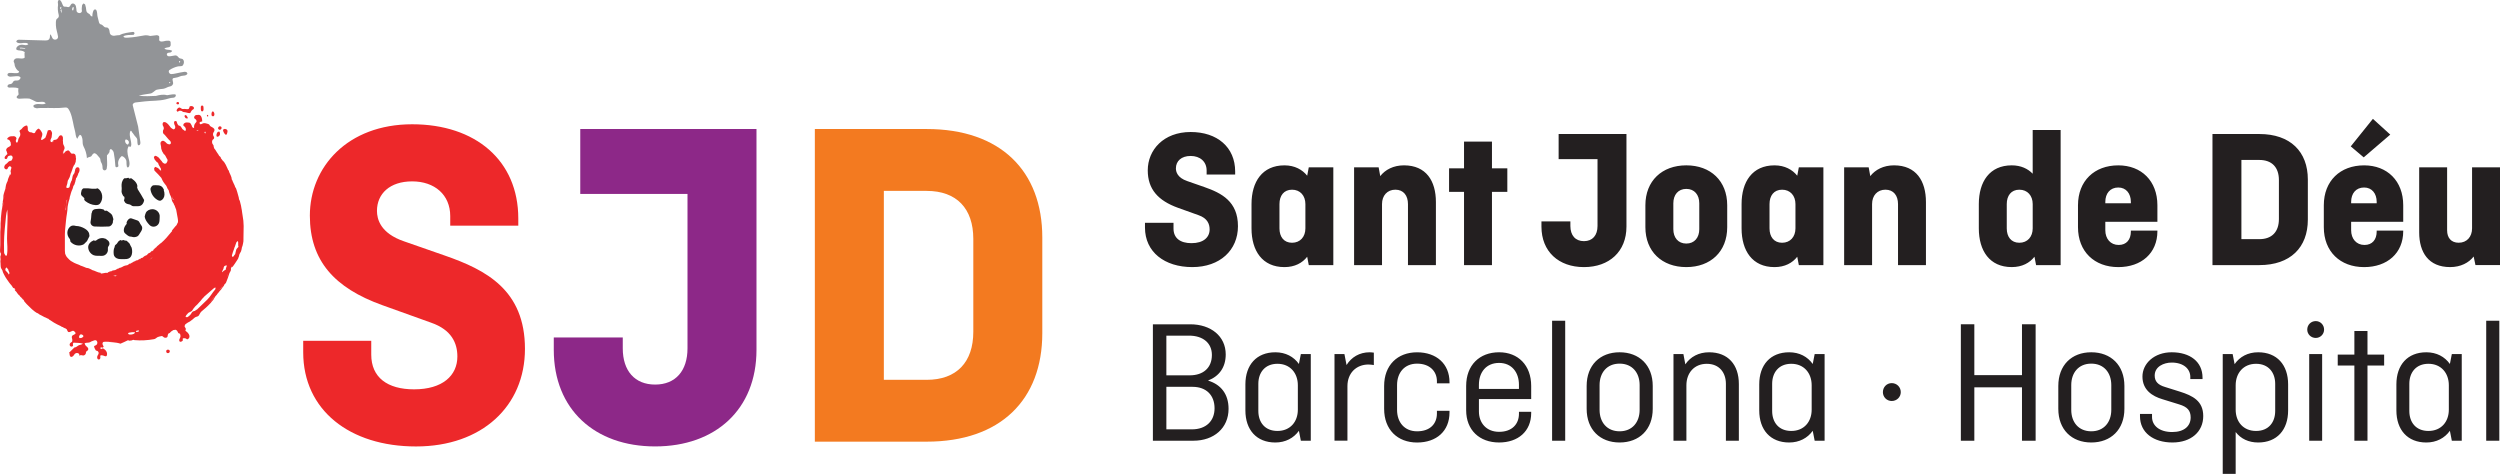 <?xml version="1.0" encoding="utf-8"?>
<!-- Generator: Adobe Illustrator 17.0.0, SVG Export Plug-In . SVG Version: 6.00 Build 0)  -->
<!DOCTYPE svg PUBLIC "-//W3C//DTD SVG 1.1//EN" "http://www.w3.org/Graphics/SVG/1.1/DTD/svg11.dtd">
<svg version="1.1" id="Layer_1" xmlns="http://www.w3.org/2000/svg" xmlns:xlink="http://www.w3.org/1999/xlink" x="0px" y="0px"
	 width="250.748px" height="47.526px" viewBox="-73.268 -128.936 250.748 47.526"
	 enable-background="new -73.268 -128.936 250.748 47.526" xml:space="preserve">
<g>
	<path fill="#231F20" d="M176.097-84.733h1.315v-12.032h-1.315V-84.733z M170.303-85.712c-1.262,0-1.918-0.87-1.918-2.008v-2.719
		c0-1.12,0.656-2.009,1.918-2.009c1.28,0,2.045,0.942,2.045,2.151v2.452C172.348-86.635,171.583-85.712,170.303-85.712
		 M167.088-87.772c0,1.954,1.119,3.218,3.002,3.218c1.013,0,1.848-0.445,2.364-1.175l0.194,0.996h0.995v-8.69h-0.995l-0.194,0.994
		c-0.517-0.729-1.333-1.173-2.364-1.173c-1.883,0-3.002,1.263-3.002,3.218V-87.772z M161.205-92.27h1.669v7.536h1.315v-7.536h1.671
		v-1.102h-1.671v-2.363h-1.315v2.363h-1.669V-92.27z M158.343-84.733h1.298v-8.69h-1.298V-84.733z M158.147-95.877
		c0,0.462,0.374,0.836,0.853,0.836c0.463,0,0.836-0.374,0.836-0.836c0-0.479-0.373-0.854-0.836-0.854
		C158.521-96.73,158.147-96.356,158.147-95.877 M153.012-92.447c1.262,0,1.92,0.889,1.92,2.009v2.719
		c0,1.138-0.658,2.008-1.92,2.008c-1.279,0-2.044-0.923-2.044-2.132v-2.452C150.968-91.505,151.732-92.447,153.012-92.447
		 M150.665-93.424h-0.995v12.014h1.298v-4.193c0.516,0.675,1.298,1.049,2.257,1.049c1.884,0,3.004-1.264,3.004-3.218v-2.612
		c0-1.955-1.12-3.218-3.004-3.218c-1.031,0-1.848,0.444-2.363,1.191L150.665-93.424z M141.371-87.417v0.231
		c0,1.635,1.35,2.631,3.252,2.631c1.885,0,3.092-1.086,3.092-2.648c0-1.513-1.047-2.045-2.345-2.453l-1.476-0.463
		c-0.729-0.213-1.048-0.568-1.048-1.154c0-0.89,0.906-1.298,1.706-1.298c1.191,0,1.866,0.64,1.866,1.44v0.213h1.226v-0.143
		c0-1.6-1.262-2.542-3.092-2.542c-1.742,0-2.934,1.12-2.934,2.435c0,1.352,0.996,1.975,2.01,2.275l1.67,0.516
		c0.816,0.248,1.155,0.604,1.155,1.314c0,0.853-0.64,1.459-1.849,1.459c-1.279,0-2.025-0.641-2.025-1.512v-0.302h-1.208V-87.417z
		 M139.808-90.225c0-2.081-1.351-3.378-3.323-3.378s-3.306,1.297-3.306,3.378v2.292c0,2.079,1.333,3.378,3.306,3.378
		s3.323-1.299,3.323-3.378V-90.225z M134.477-90.314c0-1.226,0.728-2.15,2.008-2.15c1.279,0,2.008,0.925,2.008,2.15v2.488
		c0,1.227-0.729,2.149-2.008,2.149c-1.28,0-2.008-0.923-2.008-2.149V-90.314z M130.904-96.41h-1.369v5.1h-4.779v-5.1h-1.352v11.677
		h1.352v-5.351h4.779v5.351h1.369V-96.41z M115.585-89.604c0,0.498,0.392,0.888,0.888,0.888c0.498,0,0.906-0.39,0.906-0.888
		c0-0.516-0.408-0.906-0.906-0.906C115.977-90.51,115.585-90.119,115.585-89.604 M106.397-85.712c-1.263,0-1.919-0.87-1.919-2.008
		v-2.719c0-1.12,0.656-2.009,1.919-2.009c1.28,0,2.044,0.942,2.044,2.151v2.452C108.441-86.635,107.678-85.712,106.397-85.712
		 M103.182-87.772c0,1.954,1.118,3.218,3.002,3.218c1.014,0,1.849-0.445,2.363-1.175l0.195,0.996h0.996v-8.69h-0.996l-0.195,0.994
		c-0.515-0.729-1.332-1.173-2.363-1.173c-1.884,0-3.002,1.263-3.002,3.218V-87.772z M95.877-84.733v-5.562
		c0-1.209,0.764-2.151,2.043-2.151c1.263,0,1.919,0.889,1.919,2.009v5.705h1.299v-5.688c0-1.937-1.085-3.182-2.986-3.182
		c-1.03,0-1.866,0.444-2.382,1.209l-0.194-1.03h-0.995v8.69H95.877z M92.5-90.225c0-2.081-1.351-3.378-3.322-3.378
		c-1.973,0-3.306,1.297-3.306,3.378v2.292c0,2.079,1.333,3.378,3.306,3.378c1.972,0,3.322-1.299,3.322-3.378V-90.225z
		 M87.168-90.314c0-1.226,0.729-2.15,2.01-2.15c1.278,0,2.008,0.925,2.008,2.15v2.488c0,1.227-0.729,2.149-2.008,2.149
		c-1.28,0-2.01-0.923-2.01-2.149V-90.314z M82.406-84.733h1.314v-12.032h-1.314V-84.733z M75.066-90.35
		c0-1.244,0.729-2.186,2.025-2.186c1.262,0,1.99,0.941,1.99,2.186v0.426h-4.016v-0.426H75.066z M79.082-87.631v0.195
		c0,1.014-0.674,1.812-1.99,1.812c-1.279,0-2.025-0.889-2.025-2.043v-1.244h5.242v-1.314c0-2.081-1.314-3.378-3.217-3.378
		c-1.973,0-3.305,1.297-3.305,3.378v2.434c0,1.991,1.332,3.236,3.305,3.236c1.902,0,3.217-1.122,3.217-2.951v-0.125L79.082-87.631
		L79.082-87.631z M70.854-87.737v0.267c0,1.031-0.674,1.794-1.989,1.794c-1.28,0-2.009-0.923-2.009-2.149v-2.488
		c0-1.226,0.729-2.15,2.009-2.15c1.261,0,1.989,0.764,1.989,1.76v0.213h1.263v-0.105c0-1.85-1.315-3.005-3.252-3.005
		c-1.973,0-3.306,1.297-3.306,3.378v2.292c0,2.079,1.333,3.378,3.306,3.378c1.937,0,3.252-1.139,3.252-3.023v-0.159h-1.263V-87.737z
		 M61.879-84.733v-5.475c0-1.297,0.872-2.168,2.115-2.168c0.195,0,0.392,0.036,0.533,0.054v-1.244
		c-0.142-0.018-0.285-0.036-0.426-0.036c-1.014,0-1.831,0.497-2.311,1.28l-0.213-1.102h-0.996v8.69h1.298V-84.733z M54.861-85.712
		c-1.262,0-1.919-0.87-1.919-2.008v-2.719c0-1.12,0.657-2.009,1.919-2.009c1.279,0,2.044,0.942,2.044,2.151v2.452
		C56.905-86.635,56.14-85.712,54.861-85.712 M51.644-87.772c0,1.954,1.12,3.218,3.003,3.218c1.014,0,1.848-0.445,2.364-1.175
		l0.195,0.996h0.996v-8.69h-0.996l-0.195,0.994c-0.516-0.729-1.333-1.173-2.364-1.173c-1.883,0-3.003,1.263-3.003,3.218V-87.772z
		 M45.992-95.272c1.403,0,2.292,0.746,2.292,1.938c0,1.279-0.853,2.044-2.222,2.044h-2.345v-3.981h2.275V-95.272z M46.348-90.137
		c1.369,0,2.203,0.836,2.203,2.15c0,1.279-0.852,2.115-2.275,2.115h-2.558v-4.266h2.63V-90.137z M42.366-84.733h4.07
		c2.043,0,3.52-1.263,3.52-3.199c0-1.476-0.765-2.435-2.044-2.826v-0.017c1.101-0.428,1.759-1.315,1.759-2.613
		c0-1.83-1.494-3.021-3.555-3.021h-3.75V-84.733z"/>
	<path fill="#231F20" d="M169.374-105.627c0,2,0.94,3.48,3.102,3.48c1.062,0,1.883-0.439,2.362-1.06l0.18,0.86h2.462v-9.807h-2.802
		v6.124c0,0.841-0.521,1.44-1.341,1.44c-0.761,0-1.161-0.499-1.161-1.24v-6.324h-2.802L169.374-105.627L169.374-105.627z
		 M162.55-108.689c0-0.842,0.48-1.441,1.3-1.441c0.781,0,1.262,0.6,1.262,1.441v0.141h-2.562V-108.689z M165.111-105.808v0.099
		c0,0.803-0.439,1.342-1.222,1.342c-0.819,0-1.34-0.62-1.34-1.48v-0.841h5.224v-1.661c0-2.441-1.602-4.002-3.924-4.002
		c-2.4,0-4.041,1.561-4.041,4.002v2.201c0,2.442,1.641,4.002,4.041,4.002c2.322,0,3.924-1.4,3.924-3.602v-0.06H165.111z
		 M166.473-115.435l-1.742-1.581l-2.221,2.763l1.301,1.1L166.473-115.435z M153.344-112.893c1.261,0,1.961,0.74,1.961,2.021v3.902
		c0,1.281-0.7,2.021-1.961,2.021h-1.801v-7.945h1.801V-112.893z M153.344-115.494h-4.703v13.148h4.703
		c3.103,0,4.863-1.762,4.863-4.562v-4.023C158.207-113.732,156.446-115.494,153.344-115.494 M137.894-108.689
		c0-0.842,0.481-1.441,1.302-1.441c0.779,0,1.26,0.6,1.26,1.441v0.141h-2.562V-108.689z M140.455-105.808v0.099
		c0,0.803-0.439,1.342-1.221,1.342c-0.82,0-1.341-0.62-1.341-1.48v-0.841h5.224v-1.661c0-2.441-1.602-4.002-3.922-4.002
		c-2.401,0-4.043,1.561-4.043,4.002v2.201c0,2.442,1.642,4.002,4.043,4.002c2.32,0,3.922-1.4,3.922-3.602v-0.06H140.455z
		 M129.27-104.588c-0.822,0-1.262-0.6-1.262-1.44v-2.441c0-0.841,0.439-1.441,1.262-1.441c0.82,0,1.34,0.601,1.34,1.441v2.441
		C130.609-105.188,130.09-104.588,129.27-104.588 M130.949-102.346h2.463v-13.549h-2.803v4.383c-0.479-0.5-1.181-0.84-2.102-0.84
		c-2.222,0-3.301,1.641-3.301,3.882v2.441c0,2.242,1.079,3.882,3.301,3.882c1.041,0,1.801-0.42,2.281-1.039L130.949-102.346z
		 M114.5-102.346v-6.124c0-0.841,0.52-1.441,1.34-1.441c0.821,0,1.262,0.601,1.262,1.441v6.124h2.801v-6.324
		c0-2.121-0.979-3.682-3.201-3.682c-1.062,0-1.882,0.439-2.382,1.08l-0.161-0.881h-2.461v9.807L114.5-102.346L114.5-102.346z
		 M105.473-104.588c-0.818,0-1.26-0.6-1.26-1.44v-2.441c0-0.841,0.441-1.441,1.26-1.441c0.821,0,1.342,0.601,1.342,1.441v2.441
		C106.814-105.188,106.294-104.588,105.473-104.588 M101.411-106.028c0,2.242,1.081,3.882,3.302,3.882
		c1.04,0,1.801-0.42,2.281-1.039l0.16,0.84h2.463v-9.807h-2.463l-0.16,0.84c-0.48-0.6-1.241-1.039-2.281-1.039
		c-2.221,0-3.302,1.641-3.302,3.882V-106.028z M99.97-108.35c0-2.441-1.661-4.002-4.103-4.002s-4.104,1.561-4.104,4.002v2.201
		c0,2.442,1.662,4.002,4.104,4.002s4.103-1.56,4.103-4.002V-108.35z M94.566-108.549c0-0.842,0.48-1.441,1.301-1.441
		s1.301,0.6,1.301,1.441v2.602c0,0.84-0.48,1.44-1.301,1.44s-1.301-0.601-1.301-1.44V-108.549z M83.06-112.973h3.902v6.704
		c0,0.94-0.501,1.521-1.362,1.521c-0.859,0-1.36-0.581-1.36-1.521v-0.46h-2.902v0.521c0,2.502,1.723,4.062,4.263,4.062
		c2.542,0,4.263-1.56,4.263-4.062v-9.286h-6.803v2.521H83.06z M72.072-109.69h1.501v7.345h2.802v-7.345h1.541v-2.361h-1.541v-2.683
		h-2.802v2.683h-1.501V-109.69z M65.347-102.346v-6.124c0-0.841,0.521-1.441,1.341-1.441s1.262,0.601,1.262,1.441v6.124h2.802
		v-6.324c0-2.121-0.979-3.682-3.202-3.682c-1.061,0-1.881,0.439-2.381,1.08l-0.161-0.881h-2.462v9.807L65.347-102.346
		L65.347-102.346z M56.322-104.588c-0.821,0-1.261-0.6-1.261-1.44v-2.441c0-0.841,0.44-1.441,1.261-1.441
		c0.82,0,1.34,0.601,1.34,1.441v2.441C57.663-105.188,57.143-104.588,56.322-104.588 M52.258-106.028
		c0,2.242,1.081,3.882,3.303,3.882c1.04,0,1.802-0.42,2.281-1.039l0.159,0.84h2.462v-9.807h-2.462l-0.159,0.84
		c-0.479-0.6-1.241-1.039-2.281-1.039c-2.222,0-3.303,1.641-3.303,3.882V-106.028z M50.618-111.432v-0.301
		c0-2.441-1.801-3.963-4.463-3.963c-2.723,0-4.304,1.803-4.304,3.844c0,1.9,1.042,3.041,3.043,3.763l2.062,0.739
		c0.86,0.301,1.1,0.861,1.1,1.422c0,0.801-0.62,1.381-1.821,1.381c-1.12,0-1.801-0.5-1.801-1.461v-0.58h-2.862v0.48
		c0,2.441,1.96,3.961,4.743,3.961c2.782,0,4.583-1.7,4.583-4.102c0-2.481-1.642-3.322-3.362-3.923l-1.722-0.601
		c-1-0.34-1.14-0.94-1.14-1.28c0-0.721,0.54-1.241,1.481-1.241c0.94,0,1.601,0.561,1.601,1.461v0.4L50.618-111.432L50.618-111.432z"
		/>
	<path fill="#929497" d="M-67.439-128.858c0.021-0.083,0.153-0.103,0.217-0.043c0.08,0.074,0.124,0.176,0.168,0.276
		c0.044,0.096,0.073,0.199,0.129,0.287c0.021,0.034,0.067,0.062,0.105,0.067c0.105,0.019,0.218-0.006,0.322,0.04
		c0.128,0.056,0.25-0.061,0.296-0.171c0.043-0.105,0.152-0.212,0.279-0.183c0.141,0.033,0.247,0.153,0.271,0.292
		c0.013,0.075,0.029,0.151,0.04,0.227c0.01,0.075,0.014,0.151,0.021,0.227c0.013,0.137,0.177,0.225,0.317,0.215
		c0.112-0.007,0.242-0.106,0.22-0.233c-0.031-0.177-0.004-0.355,0.015-0.53c0.008-0.072,0.094-0.135,0.141-0.204
		c0.056,0.04,0.152,0.066,0.17,0.118c0.059,0.188,0.103,0.377,0.113,0.569c0.008,0.144,0.107,0.268,0.234,0.327
		c0.102,0.048,0.17,0.139,0.222,0.24c0.102,0.061,0.129,0.053,0.153,0.053c-0.002-0.209,0.032-0.427,0.127-0.617
		c0.02-0.037,0.063-0.068,0.103-0.082c0.061-0.023,0.143,0.011,0.175,0.074c0.101,0.2,0.067,0.429,0.117,0.638l0.146,0.583
		c0.028,0.118,0.143,0.216,0.262,0.22c0.186,0.104,0.242,0.267,0.393,0.283c0.072,0.007,0.159-0.004,0.214,0.031
		c0.116,0.074,0.166,0.202,0.181,0.335s0.029,0.287,0.146,0.377c0.121,0.095,0.3,0.114,0.449,0.073
		c0.131-0.038,0.27-0.022,0.405-0.039c0.421-0.225,0.897-0.261,1.361-0.327c0.073-0.009,0.176,0.083,0.146,0.169
		c-0.019,0.053-0.078,0.127-0.117,0.127c-0.333,0.005-0.668-0.001-0.983,0.122c0.013,0.037,0.013,0.097,0.039,0.112
		c0.128,0.075,0.279,0.053,0.42,0.046c0.544-0.027,1.082-0.127,1.617-0.222c0.203-0.036,0.399-0.004,0.595,0.056l0.657-0.079
		c0.075-0.01,0.159,0.054,0.239,0.083c0.006,0.066,0.018,0.132,0.02,0.198c0.001,0.06-0.008,0.12-0.011,0.179
		c-0.008,0.116,0.117,0.169,0.216,0.176c0.19,0.014,0.367-0.077,0.552-0.081l0.193-0.003c0.102-0.001,0.206,0.088,0.188,0.2
		c-0.015,0.091,0.026,0.195,0,0.28c-0.021,0.066-0.086,0.149-0.145,0.166c-0.165,0.043-0.347,0.035-0.485,0.148
		c0.165,0.121,0.346,0.119,0.52,0.131c0.089,0.006,0.175,0.054,0.263,0.082c-0.054,0.17-0.195,0.186-0.313,0.193
		c-0.054,0.004-0.111,0.023-0.157,0.051c-0.086,0.049-0.077,0.188-0.012,0.249c0.089,0.083,0.218,0.073,0.321,0.056l0.461-0.079
		c0.132-0.022,0.256,0.083,0.337,0.194c0.075,0.104,0.203,0.124,0.326,0.143c0.093,0.013,0.157,0.086,0.192,0.17
		c0.072,0.182,0.003,0.389-0.115,0.529c-0.153,0.075-0.331,0.031-0.492,0.072c-0.289,0.072-0.575,0.195-0.823,0.361
		c-0.035,0.023-0.062,0.082-0.065,0.125c-0.004,0.145,0.105,0.28,0.252,0.278c0.308-0.005,0.597-0.109,0.902-0.158l0.428-0.073
		c0.074-0.012,0.165,0.029,0.238,0.062c0.057,0.098,0.058,0.133,0.045,0.152c-0.081,0.129-0.237,0.164-0.379,0.172
		c-0.155,0.008-0.307,0.041-0.446,0.109c-0.183,0.091-0.391,0.093-0.585,0.143c-0.035,0.01-0.087,0.09-0.08,0.126l0.068,0.378
		c-0.015,0.166-0.149,0.301-0.315,0.328c-0.161,0.026-0.307,0.101-0.455,0.17c-0.217,0.103-0.468,0.07-0.697,0.125
		c-0.09,0.022-0.194,0.024-0.269,0.072c-0.189,0.121-0.337,0.319-0.57,0.348c-0.385,0.045-0.765,0.131-1.147,0.191
		c0.579,0.131,1.155,0.045,1.731,0.043c0.363-0.101,0.739-0.173,1.112-0.07c0.26-0.031,0.515-0.109,0.78-0.086
		c0.035,0.004,0.076,0.031,0.102,0.058c-0.013,0.245-0.182,0.28-0.317,0.286c-0.245,0.01-0.473,0.1-0.706,0.158
		c-0.678,0.17-1.383,0.125-2.073,0.203l-0.938,0.107c-0.152,0.017-0.332,0.128-0.289,0.299l0.537,2.123l0.221,1.541
		c0.016,0.104,0.008,0.248-0.089,0.311c-0.037,0.022-0.098,0.021-0.144,0.012c-0.087-0.215-0.05-0.389-0.075-0.555
		c-0.02-0.123-0.089-0.209-0.172-0.293c-0.141-0.139-0.223-0.323-0.362-0.465c-0.027-0.028-0.031-0.078-0.047-0.118l-0.102-0.001
		c-0.091,0.18-0.083,0.407-0.024,0.701c0.044,0.224,0.109,0.441,0.108,0.672c0,0.075-0.026,0.157-0.073,0.23
		c-0.064-0.018-0.128-0.043-0.194-0.056c-0.186,0.319-0.138,0.692-0.013,1.167c0.069,0.264,0.153,0.556,0.067,0.816
		c-0.059,0.123-0.107,0.132-0.144,0.15c-0.032-0.042-0.086-0.078-0.095-0.123c-0.031-0.153-0.027-0.309-0.032-0.461
		c-0.006-0.259-0.224-0.503-0.462-0.578c-0.317,0.249-0.433,0.588-0.354,0.919c0.01,0.044,0.002,0.099-0.013,0.142
		c-0.166,0.135-0.278,0.058-0.283-0.047c-0.02-0.447-0.081-0.896-0.161-1.336c-0.025-0.141-0.119-0.256-0.229-0.346
		c-0.025-0.021-0.078-0.011-0.116-0.017c-0.026,0.052-0.083,0.108-0.076,0.155c0.019,0.134-0.067,0.242-0.145,0.336
		c-0.043,0.053-0.117,0.103-0.118,0.155c-0.017,0.432,0.067,0.868-0.024,1.299c-0.022,0.106-0.131,0.198-0.238,0.178
		c-0.124-0.022-0.179-0.129-0.181-0.249c-0.003-0.184-0.03-0.373-0.132-0.533c-0.07-0.113-0.075-0.254-0.101-0.383
		c-0.084-0.154-0.233-0.266-0.331-0.41c-0.035-0.053-0.109-0.078-0.163-0.116c-0.112-0.079-0.249,0.04-0.306,0.136
		c-0.042,0.067-0.084,0.148-0.153,0.177c-0.126,0.05-0.274,0.059-0.38,0.159c-0.031-0.447-0.153-0.828-0.339-1.18
		c-0.104-0.197-0.092-0.428-0.101-0.644c-0.005-0.126-0.047-0.245-0.09-0.361c-0.013-0.036-0.035-0.075-0.063-0.101
		c-0.033-0.028-0.077-0.057-0.116-0.06c-0.164,0.157-0.19,0.29-0.262,0.401c-0.186-0.246-0.151-0.522-0.224-0.773
		c-0.186-0.635-0.231-1.312-0.494-1.921c-0.077-0.185-0.144-0.254-0.192-0.332c-0.078-0.122-0.239-0.125-0.373-0.106
		c-0.722,0.098-1.457,0.014-2.181,0.045c-0.176,0.008-0.354-0.014-0.527,0.025c-0.056,0.013-0.125-0.01-0.182-0.028
		c-0.068-0.022-0.156-0.044-0.192-0.094c-0.034-0.044-0.036-0.161-0.009-0.181c0.155-0.111,0.367-0.143,0.633-0.115
		c0.241,0.023,0.437,0.023,0.583-0.075c-0.133-0.165-0.299-0.167-0.494-0.151c-0.219,0.02-0.389,0.039-0.525-0.031
		c-0.201-0.104-0.402-0.211-0.615-0.293c-0.331-0.031-0.666-0.015-0.998,0.01c-0.081,0.008-0.173-0.021-0.24-0.062
		c-0.056-0.035-0.059-0.143-0.01-0.196c0.058-0.065,0.163-0.134,0.159-0.194c-0.013-0.189-0.074-0.374-0.008-0.572
		c-0.041-0.02-0.08-0.049-0.123-0.059c-0.273-0.067-0.554-0.021-0.829-0.035c-0.051-0.002-0.101-0.045-0.147-0.074
		c-0.032-0.213,0.131-0.27,0.272-0.274c0.057-0.002,0.116-0.036,0.163-0.067c0.063-0.041,0.087-0.121,0.132-0.181
		c0.064-0.087,0.181-0.121,0.287-0.11c0.106,0.012,0.229-0.008,0.313-0.067c0.063-0.047,0.097-0.133,0.145-0.198
		c-0.025-0.037-0.04-0.091-0.075-0.111c-0.119-0.076-0.262-0.068-0.395-0.058l-0.56,0.048c-0.076,0.006-0.161-0.032-0.228-0.072
		c-0.08-0.048-0.088-0.184-0.017-0.244c0.089-0.078,0.212-0.068,0.319-0.064c0.203,0.008,0.405,0.039,0.608,0.02
		c0.049-0.004,0.109-0.021,0.145-0.053c0.028-0.025,0.031-0.08,0.045-0.12c-0.228-0.118-0.342-0.327-0.429-0.556
		c-0.013-0.144-0.035-0.281-0.111-0.407c-0.023-0.143,0.086-0.318,0.282-0.345c0.217-0.027,0.442,0.045,0.66,0.009
		c0.117-0.03,0.157-0.065,0.159-0.093c0.007-0.182-0.048-0.363,0.007-0.543c-0.239-0.178-0.456-0.141-0.659-0.18
		c-0.06-0.01-0.116-0.039-0.174-0.061c-0.002-0.059-0.031-0.13-0.008-0.177c0.119-0.239,0.388-0.367,0.735-0.303
		c0.107,0.021,0.228,0.046,0.333,0.001c0.042-0.019,0.095-0.025,0.127-0.054c-0.083-0.17-0.24-0.14-0.381-0.147
		c-0.165-0.008-0.331,0.053-0.494,0.024c-0.059-0.011-0.125-0.007-0.177-0.031c-0.059-0.026-0.114-0.069-0.156-0.116
		c0.048-0.174,0.173-0.198,0.29-0.195l2.614,0.072c0.066,0.002,0.133-0.011,0.199-0.015c0.158-0.011,0.27-0.178,0.275-0.329
		c0.003-0.089-0.004-0.19,0.049-0.279c0.145,0.201,0.158,0.355,0.25,0.455c0.099,0.106,0.275,0.111,0.391,0.039
		c0.085-0.053,0.138-0.165,0.123-0.266c-0.053-0.379-0.207-0.743-0.214-1.131c-0.004-0.228-0.017-0.426,0.056-0.592
		c0.024-0.055,0.099-0.087,0.148-0.13c0.092-0.082,0.107-0.214,0.076-0.334c-0.082-0.319-0.114-0.642-0.064-0.968
		c0.013-0.087-0.024-0.183-0.023-0.273C-67.471-128.752-67.452-128.805-67.439-128.858 M-60.704-114.89
		c-0.057,0.137,0.012,0.331,0.187,0.443c0.079,0.052,0.139-0.06,0.163-0.118c0.055-0.137-0.011-0.305-0.225-0.378
		C-60.625-114.959-60.684-114.938-60.704-114.89 M-55.312-122.773c0,0.061-0.022,0.117,0.048,0.113
		c0.098-0.086,0.074-0.128,0.039-0.138C-55.229-122.779-55.329-122.84-55.312-122.773 M-67.233-128.174
		c0.013,0.062-0.039,0.146,0.043,0.129c0.052-0.011,0.08-0.069,0.063-0.112c-0.01-0.022,0.041-0.109-0.041-0.088L-67.233-128.174z
		 M-56.323-120.682c0.045,0.127,0.099,0.105,0.122,0.072C-56.171-120.653-56.201-120.738-56.323-120.682 M-67.193-127.897
		c0.034,0.096,0.076,0.197,0.056,0.297c0.064-0.104,0.061-0.249,0.04-0.396C-67.143-128-67.211-127.948-67.193-127.897
		 M-71.215-124.058c0.039-0.007,0.078-0.027,0.111-0.019c0.1,0.026,0.206,0.01,0.304,0.022c0.014,0.001,0.125-0.063,0.068-0.061
		c-0.189,0.008-0.386-0.067-0.575-0.027L-71.215-124.058z M-66.014-128.159c-0.011,0.032,0.004,0.075-0.007,0.107
		c-0.017,0.048-0.039,0.103,0.071,0.182c0.072-0.091,0.046-0.205,0.08-0.298C-65.854-128.214-65.919-128.253-66.014-128.159"/>
	<path fill="#ED282A" d="M-56.564-93.807c-0.047,0.057-0.043,0.146-0.013,0.207c0.054,0.109,0.218,0.111,0.293,0.022
		c0.047-0.057,0.066-0.148,0.022-0.212C-56.325-93.879-56.481-93.901-56.564-93.807 M-66.959-114.87
		c0.009-0.032,0.027-0.063,0-0.192C-66.968-115.031-66.986-114.998-66.959-114.87 M-55.328-118.511
		c0.03-0.036,0.017-0.091,0.003-0.132c-0.025-0.08-0.179-0.078-0.222-0.017l-0.019,0.034c-0.035,0.066,0.01,0.123,0.063,0.145
		C-55.446-118.457-55.367-118.461-55.328-118.511 M-53.871-117.979c0.034-0.016,0.073-0.108,0.058-0.149
		c-0.049-0.134-0.191-0.212-0.421-0.148l-0.027,0.089c-0.024,0.057-0.037,0.133-0.08,0.17c-0.036,0.029-0.108,0.039-0.157,0.03
		c-0.155-0.03-0.308-0.021-0.463-0.017c-0.1,0.002-0.15-0.125-0.337-0.152c-0.126,0.051-0.25,0.17-0.257,0.315
		c-0.002,0.038,0.069,0.078,0.103,0.117c0.058-0.032,0.113-0.084,0.176-0.101c0.062-0.014,0.137-0.008,0.198,0.012
		c0.081,0.023,0.151,0.114,0.229,0.115c0.199,0.004,0.385,0.099,0.583,0.109c0.035,0.003,0.096-0.024,0.108-0.055
		C-54.101-117.781-54.013-117.914-53.871-117.979 M-54.686-117.389c-0.05,0.005-0.071,0.061-0.071,0.098l0.004,0.04
		c0.113,0.276,0.244,0.169,0.317,0.192c0.018-0.098-0.055-0.171-0.098-0.246C-54.568-117.366-54.613-117.399-54.686-117.389
		 M-52.904-117.806c0.027-0.044,0.058-0.101,0.054-0.149c-0.011-0.113,0.007-0.236-0.033-0.334
		c-0.016-0.039-0.092-0.052-0.138-0.078c-0.034,0.049-0.11,0.102-0.105,0.143c0.019,0.139-0.031,0.289,0.046,0.42
		C-53.05-117.754-52.94-117.747-52.904-117.806 M-52.448-117.234c0.074-0.01,0.076-0.104,0.047-0.15
		c-0.021-0.035-0.08-0.04-0.104-0.004C-52.522-117.363-52.536-117.336-52.448-117.234 M-51.831-117.297
		c0.129-0.121,0.063-0.359-0.051-0.458c-0.016-0.015-0.089-0.003-0.106,0.021c-0.07,0.106-0.079,0.238-0.065,0.362l0.082,0.085
		C-51.933-117.271-51.873-117.26-51.831-117.297 M-51.27-115.742c-0.068-0.004-0.159,0.025-0.2,0.092
		c-0.101,0.163-0.106,0.289-0.068,0.396c0.021,0.059,0.147,0.031,0.208-0.012C-51.208-115.351-51.132-115.516-51.27-115.742
		 M-51.045-116.146c-0.019-0.093-0.117-0.131-0.197-0.12c-0.073,0.01-0.119,0.081-0.146,0.139l-0.009,0.04
		c-0.006,0.087,0.112,0.204,0.213,0.165C-51.097-115.957-51.024-116.043-51.045-116.146 M-50.522-115.454
		c0.05-0.175,0.099-0.297,0.061-0.405c-0.032-0.09-0.128-0.123-0.212-0.143c-0.097-0.021-0.248,0.048-0.225,0.15
		c0.036,0.158,0.125,0.314,0.248,0.423C-50.63-115.412-50.565-115.446-50.522-115.454 M-57.908-103.822
		c0.048-0.021,0.079-0.068,0.105-0.114c0.019-0.03,0.037-0.059,0.058-0.106C-57.796-104.011-57.837-103.963-57.908-103.822
		 M-70.905-98.85c-0.023-0.039-0.057-0.068-0.088-0.102c-0.031-0.027-0.067-0.055-0.122-0.089
		C-71.09-98.982-71.029-98.953-70.905-98.85 M-66.57-108.602c0.01-0.09,0.02-0.176,0.032-0.274c0.002-0.015,0.003-0.027,0.004-0.043
		C-66.547-108.805-66.558-108.707-66.57-108.602 M-66.595-108.382c0,0.004,0,0.009,0,0.013c0.009-0.072,0.018-0.156,0.026-0.232
		C-66.578-108.531-66.586-108.449-66.595-108.382 M-49.378-104.453v0.137l0.027,0.137c-0.128,0.143-0.183,0.198-0.218,0.264
		c-0.019,0.035-0.019,0.08-0.029,0.119l-0.043,0.173l-0.038,0.183c-0.096,0.08-0.138,0.216-0.246,0.286
		c-0.082-0.08-0.094-0.133-0.08-0.178l0.107-0.354c0.03-0.041,0.036-0.091,0.051-0.137c0.052-0.084,0.057-0.184,0.086-0.26
		c0.036-0.096,0.09-0.186,0.109-0.288l0.097-0.266c0.062-0.087,0.099-0.099,0.131-0.117
		C-49.358-104.666-49.383-104.561-49.378-104.453 M-50.353-101.557c-0.018,0.057-0.055,0.105-0.065,0.192l-0.119,0.271l0.119-0.297
		C-50.408-101.451-50.37-101.5-50.353-101.557 M-50.51-102.294c-0.016,0.065-0.047,0.128-0.071,0.192
		c-0.027,0.03-0.034,0.078-0.027,0.191c-0.152,0.09-0.279,0.162-0.371,0.29c-0.001-0.036-0.018-0.077-0.005-0.108
		c0.028-0.072,0.087-0.133,0.103-0.209c0.048-0.058,0.028-0.138,0.057-0.199c0.017-0.035,0.038-0.066,0.052-0.102
		C-50.68-102.267-50.622-102.352-50.51-102.294 M-50.874-100.364l-0.227,0.34c-0.045,0.032-0.084,0.071-0.121,0.112l-0.273-0.002
		l0.273-0.003c0.037-0.046,0.076-0.091,0.121-0.134L-50.874-100.364z M-51.662-100.105c0.018,0.08,0.013,0.143-0.013,0.19
		c-0.005,0.006-0.01,0.013-0.015,0.02c-0.289,0.319-0.482,0.722-0.794,1.017l-1.022,0.986c-0.043,0.009-0.065,0.027-0.111,0.068
		c-0.03,0.018-0.069,0.031-0.108,0.069c-0.108,0.035-0.224,0.037-0.297,0.159c-0.06,0.104-0.118,0.214-0.276,0.348
		c-0.03,0.03-0.068,0.053-0.163,0.121h-0.159c-0.051-0.029-0.035-0.098,0.047-0.217c0.097-0.076,0.14-0.188,0.239-0.239
		c0.1-0.054,0.216-0.088,0.302-0.158c0.059-0.048,0.083-0.133,0.156-0.231c0.049-0.068,0.106-0.135,0.205-0.247
		c0.126-0.108,0.247-0.224,0.392-0.402c0.082-0.091,0.177-0.172,0.238-0.28l0.122-0.139c0.049-0.053,0.114-0.096,0.151-0.162
		l0.816-0.709l0.143-0.123C-51.77-100.069-51.711-100.082-51.662-100.105 M-52.674-115.55c-0.055-0.012-0.069-0.067-0.088-0.106
		l0.049-0.077C-52.66-115.727-52.619-115.668-52.674-115.55 M-53.37-115.91c0.003,0.074-0.089,0.111-0.206,0.076L-53.37-115.91z
		 M-57.922-103.139c-0.044,0.037-0.104,0.065-0.214,0.152c-0.091,0.068-0.166,0.16-0.275,0.203c0.108-0.043,0.186-0.137,0.337-0.276
		C-58.02-103.08-57.965-103.104-57.922-103.139 M-58.127-103.333c-0.015,0.011-0.019,0.038-0.11,0.083L-58.127-103.333z
		 M-61.482-101.328c-0.057,0.011-0.115,0.013-0.2,0.102l-0.226-0.043l0.253-0.039C-61.597-101.315-61.539-101.317-61.482-101.328
		 M-66.772-108.481l-0.023-0.11l0.023,0.105C-66.772-108.484-66.772-108.482-66.772-108.481l0.008,0.04
		c0.03,0.167,0.04,0.338,0.076,0.508c0.023-0.084,0.041-0.169,0.056-0.255c0.011-0.065,0.028-0.126,0.036-0.193
		c0.012-0.161,0.017-0.314,0.022-0.464l0.039-0.073c0.001-0.001,0.001-0.001,0.001-0.001c0.001-0.003,0.001-0.006,0.001-0.009
		c0.039-0.071,0.099-0.131,0.131-0.208c-0.027,0.063-0.072,0.115-0.133,0.217c-0.002,0.016-0.003,0.029-0.005,0.044
		c-0.045,0.4-0.063,0.734-0.12,1.06c0.031-0.203,0.049-0.384,0.062-0.553c-0.008,0.062-0.026,0.121-0.036,0.181
		c-0.016,0.093-0.026,0.187-0.052,0.276c-0.002-0.008-0.002-0.015-0.004-0.021c-0.01,0.038-0.013,0.078-0.026,0.117
		C-66.726-108.023-66.728-108.234-66.772-108.481 M-66.632-113.668c-0.042,0.04-0.07,0.108-0.155,0.209l0.047-0.072
		C-66.702-113.568-66.674-113.629-66.632-113.668 M-66.917-113.366c-0.09-0.126-0.111-0.339-0.004-0.554
		C-67.025-113.707-67-113.493-66.917-113.366 M-67.799-114.86c-0.025,0.007-0.046,0.026-0.069,0.042
		c-0.025,0.021-0.053,0.053-0.089,0.105c-0.049,0.045-0.11,0.104-0.17,0.108c0.061-0.005,0.121-0.063,0.214-0.188
		c0.013-0.011,0.03-0.017,0.045-0.026C-67.842-114.842-67.82-114.855-67.799-114.86 M-65.334-95.186
		c0.023-0.066,0.053-0.135,0.097-0.191c0.04-0.006,0.079-0.021,0.118-0.021c0.043,0,0.086,0.016,0.183,0.092
		c0.035,0.045,0.043,0.123,0,0.162c-0.041,0.037-0.092,0.062-0.137,0.098H-65.1l-0.146,0.023
		C-65.319-95.011-65.353-95.127-65.334-95.186 M-62.678-94.775c0.115,0.008,0.237,0.031,0.367,0.056l0.328,0.027h-0.054l-0.33-0.027
		C-62.466-94.743-62.573-94.767-62.678-94.775 M-60.43-95.451c0.026-0.039,0.045-0.105,0.079-0.113
		c0.202-0.045,0.405-0.066,0.61-0.057c0.01,0.064-0.035,0.127-0.087,0.156c-0.135,0.073-0.303,0.1-0.457,0.078
		C-60.335-95.394-60.381-95.43-60.43-95.451 M-59.618-95.729c0.08-0.078,0.193-0.054,0.287-0.059
		c0.008,0.045-0.007,0.094-0.052,0.113c-0.067,0.033-0.143,0.016-0.209,0.03C-59.668-95.627-59.622-95.727-59.618-95.729
		 M-52.593-98.222c0.275-0.258,0.519-0.554,0.753-0.872c0.007-0.022,0.026-0.036,0.038-0.055c0.025-0.042,0.054-0.077,0.08-0.112
		c-0.027,0.037-0.053,0.075-0.08,0.112c-0.015,0.023-0.029,0.047-0.038,0.082C-52.074-98.771-52.316-98.48-52.593-98.222
		 M-55.831-108.883l-0.096-0.027c-0.058-0.118-0.037-0.25-0.041-0.373C-55.963-109.16-55.981-109.026-55.831-108.883
		 M-65.823-111.356c0.04-0.044,0.046-0.118,0.066-0.206l0.038-0.137l-0.038,0.164C-65.776-111.475-65.783-111.4-65.823-111.356
		 M-65.704-111.752l0.016-0.057c0.033-0.078,0.087-0.18,0.183-0.174C-65.597-111.986-65.653-111.889-65.704-111.752
		 M-72.387-101.397c-0.064-0.155-0.191-0.269-0.341-0.422c-0.008-0.048-0.001-0.097-0.001-0.146c0.014-0.03,0.02-0.065,0.125-0.156
		c0.029,0.046,0.056,0.092,0.09,0.133c0.023,0.03,0.054,0.055,0.085,0.104c-0.003,0.019-0.016,0.04,0.042,0.151
		C-72.319-101.613-72.281-101.492-72.387-101.397 M-72.562-104.998c0,0.523,0.096,1.055-0.015,1.664
		c-0.02,0.031-0.062,0.051-0.11,0.057l-0.113-0.162c-0.081-0.117-0.057-0.264-0.062-0.4c-0.035-0.93,0.034-1.859,0.136-2.783
		c0.047-0.434,0.054-0.87,0.196-1.303C-72.467-106.95-72.562-105.973-72.562-104.998 M-72.64-110.107l-0.034,0.185
		c-0.012,0.085-0.022,0.171-0.053,0.265c-0.002,0.009-0.001,0.02-0.004,0.026l-0.013,0.031l-0.031,0.08
		c-0.012,0.034-0.016,0.061-0.025,0.093c-0.022,0.086-0.043,0.172-0.064,0.271l-0.028,0.191l-0.027,0.137l0.027-0.191l0.028-0.164
		c0.019-0.075,0.041-0.16,0.064-0.244c0.007-0.023,0.011-0.053,0.019-0.076l0.006-0.017c0.001-0.003,0.001-0.005,0.003-0.009
		l0.028-0.071l0.006-0.013c0.006-0.016,0.006-0.029,0.011-0.045c0.03-0.086,0.041-0.18,0.053-0.291L-72.64-110.107z
		 M-72.947-108.582l0.027-0.137l-0.027,0.219l-0.028,0.218l-0.027,0.22l-0.027,0.218l-0.021,0.22l-0.034,0.246l-0.027,0.328
		l-0.027,0.355l0.027-0.41l0.027-0.301l0.034-0.219l0.021-0.246l0.027-0.274l0.027-0.218L-72.947-108.582z M-48.83-106.268
		c-0.001-0.354-0.042-0.709-0.111-1.085l-0.026-0.163l-0.028-0.191l-0.02-0.157l-0.034-0.171l-0.028-0.164l-0.026-0.137
		l-0.055-0.219l-0.038-0.157c-0.01-0.041-0.017-0.082-0.044-0.116c-0.007-0.041-0.02-0.084-0.054-0.109l-0.025-0.179
		c-0.073-0.192-0.086-0.387-0.157-0.566c-0.083-0.212-0.093-0.381-0.202-0.485c-0.023-0.127-0.095-0.235-0.146-0.351l-0.127-0.278
		c0-0.04-0.017-0.075-0.082-0.164c0.009-0.131-0.04-0.254-0.091-0.369l-0.155-0.342l-0.031-0.109
		c-0.012-0.043-0.031-0.093-0.078-0.109c-0.03-0.117-0.105-0.217-0.146-0.328c-0.046-0.126-0.116-0.24-0.216-0.403
		c-0.044-0.062-0.08-0.128-0.178-0.2c-0.014-0.025-0.03-0.051-0.121-0.164c-0.007-0.031-0.089-0.064-0.077-0.162
		c-0.018-0.047-0.065-0.072-0.165-0.164c-0.016-0.037-0.037-0.074-0.06-0.11l-0.172-0.251c-0.052-0.076-0.088-0.158-0.149-0.24
		l-0.11-0.137c-0.008-0.05-0.032-0.092-0.055-0.174c0-0.06,0.008-0.111-0.033-0.156c-0.038-0.042-0.062-0.096-0.103-0.162
		c-0.046-0.149-0.049-0.338,0.104-0.431c0.083-0.05,0.106-0.175,0.045-0.26c-0.102-0.142-0.117-0.316-0.005-0.465
		c0.067-0.093,0.106-0.216,0.04-0.315c-0.095-0.144-0.274-0.177-0.397-0.281c-0.058-0.049-0.067-0.143-0.138-0.178
		c-0.077-0.038-0.166-0.056-0.25-0.081c-0.145-0.041-0.306-0.058-0.434,0.036c-0.043,0.032-0.11,0.033-0.165,0.049l-0.094-0.123
		c0.021-0.037,0.031-0.091,0.063-0.109c0.062-0.037,0.146-0.038,0.219-0.059c0-0.109-0.016-0.221-0.044-0.329
		c-0.036-0.134-0.097-0.271-0.239-0.321c-0.041-0.014-0.089-0.004-0.134-0.004c-0.117,0.001-0.255-0.004-0.333,0.096
		c-0.062,0.078-0.101,0.206-0.008,0.279c0.045,0.035,0.102,0.062,0.133,0.105c0.032,0.045,0.065,0.109,0.06,0.161
		c-0.006,0.054-0.052,0.112-0.094,0.153c-0.144,0.137-0.178,0.329-0.158,0.519c-0.033-0.001-0.07,0.011-0.179-0.079
		c-0.042-0.143-0.105-0.279-0.196-0.396c-0.059-0.076-0.191-0.064-0.292-0.078c-0.143-0.021-0.298,0.029-0.388,0.154
		c-0.026,0.038-0.017,0.1-0.026,0.15c0.099,0.072,0.167,0.154,0.232,0.248l0.027,0.219c-0.027,0.027-0.048,0.081-0.103,0.068
		c-0.062-0.016-0.095-0.074-0.143-0.105l-0.109-0.072c-0.011-0.029-0.022-0.057-0.083-0.137c-0.017-0.035-0.028-0.075-0.142-0.18
		c-0.049-0.023-0.121-0.016-0.159-0.049c-0.058-0.049-0.097-0.126-0.13-0.197c-0.03-0.062-0.033-0.141-0.068-0.2
		c-0.036-0.065-0.133-0.065-0.245,0.017c-0.013,0.089-0.007,0.186,0.023,0.268c0.038,0.107,0.114,0.214,0.087,0.34
		c-0.018,0.085-0.104,0.202-0.202,0.156c-0.077-0.035-0.145-0.09-0.213-0.141c-0.036-0.027-0.066-0.063-0.101-0.123
		c-0.106-0.139-0.21-0.275-0.354-0.377c-0.076-0.054-0.154-0.088-0.246-0.081c-0.152,0.011-0.162,0.194-0.137,0.307
		c0.025,0.119,0.165,0.202,0.088,0.425c-0.122,0.178-0.087,0.438,0.102,0.535c0.188,0.209,0.345,0.442,0.574,0.641
		c0.022,0.055,0.051,0.109,0.058,0.168c0.007,0.066-0.049,0.143-0.112,0.158c-0.053,0.012-0.109,0.002-0.272-0.066
		c-0.063-0.05-0.113-0.113-0.172-0.168l-0.138-0.096c-0.057-0.031-0.13-0.039-0.188-0.012c-0.047,0.021-0.091,0.056-0.122,0.097
		c-0.023,0.028-0.03,0.072-0.038,0.11c0,0.058-0.007,0.117,0.027,0.219l0.026,0.137c0.007,0.068,0.007,0.137,0.017,0.204
		c0.006,0.043,0.022,0.084,0.039,0.124c0.01,0.061,0.048,0.108,0.065,0.165c0.013,0.042,0.026,0.09,0.071,0.108
		c0.006,0.043,0.037,0.072,0.055,0.109c0.009,0.029,0.032,0.051,0.137,0.137c0.064,0.083,0.102,0.184,0.151,0.273
		c0.041,0.072,0.089,0.143,0.123,0.219c0.004,0.087-0.021,0.176-0.074,0.244c-0.032,0.043-0.046,0.116-0.113,0.123l-0.126,0.015
		l-0.122-0.069c-0.04-0.028-0.064-0.076-0.111-0.094c-0.001-0.07-0.069-0.105-0.104-0.155c-0.034-0.05-0.088-0.087-0.115-0.146
		c-0.03-0.047-0.07-0.085-0.111-0.123c-0.053-0.049-0.097-0.113-0.163-0.15c0.018,0.039,0.038,0.079,0.066,0.111
		c-0.028-0.032-0.048-0.072-0.148-0.139c-0.04-0.01-0.082-0.028-0.122-0.028c-0.037,0.001-0.08,0.028-0.124,0.11
		c0.035-0.016,0.067-0.039,0.103-0.053c-0.036,0.014-0.068,0.037-0.103,0.081c-0.01,0.023-0.022,0.048,0.034,0.141
		c0.001,0.015,0,0.03,0.044,0.111c0.06,0.072,0.116,0.151,0.184,0.216c0.043,0.043,0.097,0.072,0.148,0.105
		c0.013,0.046,0.023,0.093,0.041,0.137c0.02,0.047,0.046,0.092,0.069,0.137c0.019,0.051,0.054,0.091,0.082,0.137
		c0.023,0.038,0.033,0.092,0.082,0.136l0.033,0.22c-0.038-0.014-0.098-0.014-0.114-0.039c-0.086-0.131-0.206-0.229-0.348-0.278
		l-0.143-0.053c-0.034,0.061-0.085,0.118-0.104,0.183c-0.01,0.03,0.013,0.07,0.02,0.105c0.004-0.02,0.009-0.039,0.012-0.06
		c0.001-0.034,0.006-0.058,0.015-0.079c-0.01,0.024-0.011,0.053-0.015,0.079c-0.002,0.034,0,0.078,0.002,0.142l0.377,0.383
		l0.319,0.355c0.034,0.085,0.075,0.166,0.114,0.248c0.095,0.197,0.245,0.363,0.377,0.537c0.054,0.07,0.073,0.17,0.112,0.255
		c0.021,0.034,0.039,0.072,0.14,0.217l0.035,0.155c0.01,0.042,0.017,0.084,0.044,0.119c0.008,0.049,0.009,0.1,0.092,0.242
		c0.046,0.068,0.06,0.15,0.099,0.25l0.027,0.164l0.045,0.141c0.026,0.082,0.092,0.141,0.134,0.215
		c0.045,0.079,0.053,0.18,0.122,0.246c0.007,0.039,0.02,0.076,0.034,0.112c0.038,0.099,0.084,0.193,0.114,0.294
		c0.051,0.18,0.051,0.37,0.099,0.55l0.055,0.302l0.027,0.191v0.164l-0.027,0.109c-0.054,0.053-0.072,0.129-0.109,0.219
		c-0.043,0.043-0.089,0.084-0.128,0.132l-0.285,0.345c-0.052,0.062-0.093,0.135-0.038,0.127c-0.023,0.033-0.061,0.06-0.096,0.106
		l-0.488,0.579c-0.15,0.184-0.337,0.334-0.506,0.498l-0.121,0.082c-0.083,0.072-0.161,0.155-0.252,0.215
		c-0.061,0.041-0.1,0.101-0.136,0.158c-0.062,0-0.087,0.062-0.173,0.165c-0.004,0.01-0.017,0.015-0.023,0.023
		c-0.033,0.058-0.066,0.099-0.105,0.114c-0.027,0.012-0.053,0.022-0.166,0.125c0.018-0.024,0.035-0.055,0.056-0.1
		c-0.044,0.017-0.074,0.053-0.191,0.191l-0.164,0.07c-0.062,0.051-0.119,0.109-0.165,0.176l-0.191,0.082
		c-0.066,0.022-0.113,0.074-0.245,0.191l-0.104,0.018c-0.048,0.009-0.076,0.045-0.129,0.115c-0.036,0.035-0.081,0.06-0.124,0.086
		c0.043-0.026,0.087-0.051,0.138-0.137c-0.056,0.029-0.117,0.051-0.165,0.092c-0.032,0.028-0.084,0.031-0.109,0.072
		c-0.045,0.006-0.093,0.007-0.137,0.021c-0.047,0.013-0.091,0.04-0.15,0.111c-0.027,0.042-0.085,0.046-0.123,0.076
		c0.037-0.03,0.095-0.034,0.137-0.126c-0.066,0.008-0.112,0.059-0.164,0.094c-0.036,0.023-0.084,0.029-0.11,0.07
		c-0.027,0.004-0.057,0.004-0.179,0.105c-0.035,0.035-0.082,0.058-0.122,0.085c0.041-0.027,0.087-0.05,0.136-0.136
		c-0.066,0.033-0.137,0.062-0.192,0.118c-0.03,0.031-0.082,0.033-0.108,0.073l-0.182,0.039c-0.049,0.009-0.104,0.006-0.146,0.043
		c-0.063,0.008-0.111,0.049-0.165,0.08c-0.053,0.029-0.116,0.042-0.164,0.084l-0.104,0.018c-0.041,0.006-0.08,0.013-0.142,0.092
		c-0.04,0.035-0.09,0.061-0.136,0.092c0.046-0.031,0.096-0.057,0.164-0.147c-0.038,0.015-0.075,0.033-0.11,0.054l-0.254,0.143
		l-0.198,0.034c-0.05,0.009-0.107,0.008-0.208,0.116c-0.066,0.041-0.141,0.067-0.211,0.102c0.07-0.034,0.145-0.061,0.271-0.175
		c-0.094,0.02-0.182,0.062-0.27,0.099c-0.083,0.032-0.163,0.073-0.158,0.118c-0.043,0.001-0.091-0.007-0.147-0.024l-0.164,0.027
		l-0.328,0.055c0.105,0.016,0.213,0.024,0.32,0.024c-0.12,0.001-0.25-0.009-0.403-0.024l0.11-0.055l-0.11-0.027
		c-0.137-0.014-0.27-0.063-0.396-0.117c-0.139-0.057-0.276-0.125-0.424-0.158c-0.039-0.037-0.089-0.057-0.137-0.08
		c-0.085-0.039-0.169-0.084-0.259-0.111c-0.057-0.017-0.119-0.018-0.178-0.026l-0.136-0.054c-0.058-0.043-0.132-0.045-0.194-0.08
		c-0.075-0.041-0.161-0.062-0.244-0.084c-0.06-0.062-0.153-0.062-0.219-0.11c-0.142-0.062-0.296-0.097-0.431-0.176l-0.362-0.206
		c-0.023-0.055-0.083-0.071-0.123-0.109l-0.259-0.273l-0.095-0.166l-0.069-0.162l-0.026-0.301v-1.176v-0.465
		c0.005-0.477,0.079-0.949,0.117-1.422c0.035-0.439,0.151-0.871,0.156-1.34c0.041-0.188,0.059-0.381,0.118-0.566
		c0.041-0.127,0.094-0.254,0.101-0.418c0.054-0.129,0.073-0.267,0.116-0.398c0.037-0.115,0.076-0.231,0.13-0.341
		c0.041-0.04,0.033-0.101,0.054-0.15c0.025-0.065,0.047-0.132,0.055-0.204c0.038-0.053,0.081-0.102,0.107-0.158
		c0.029-0.062,0.039-0.132,0.057-0.197c0.049-0.054,0.033-0.129,0.052-0.191c0.026-0.081,0.054-0.16,0.057-0.246
		c0.04-0.012,0.05-0.054,0.109-0.164l0.061-0.136c0.022-0.053,0.046-0.106,0.049-0.165c0.101-0.134,0.159-0.305,0.125-0.48
		c-0.011-0.053-0.062-0.125-0.113-0.144c-0.104-0.04-0.265,0.027-0.285,0.159c-0.047,0.048-0.036,0.114-0.051,0.173l-0.059,0.237
		c-0.041,0.025-0.044,0.076-0.072,0.109c-0.041,0.049-0.062,0.109-0.092,0.164c-0.031,0.092-0.037,0.189-0.058,0.282l-0.052,0.21
		c-0.037,0.025-0.047,0.07-0.065,0.108c-0.016,0.036-0.009,0.081-0.044,0.11c-0.017,0.04-0.028,0.082-0.04,0.125
		c-0.019,0.072-0.041,0.145-0.069,0.312c-0.071,0.045-0.133,0.129-0.305,0.055c-0.042-0.078,0.017-0.165,0.032-0.246
		c0.051-0.099,0.057-0.217,0.077-0.324c0.006-0.037,0.009-0.075,0.019-0.113c0.011-0.037,0.029-0.072,0.042-0.109
		c0.038-0.013,0.054-0.049,0.082-0.137c0.061-0.075,0.084-0.17,0.11-0.26l0.082-0.287c0.031-0.025,0.048-0.061,0.081-0.191
		l0.042-0.102l0.096-0.309c0.041-0.036,0.055-0.092,0.081-0.164c0.049-0.018,0.061-0.07,0.083-0.109
		c0.022-0.043,0.047-0.088,0.054-0.137c0.026-0.034,0.033-0.075,0.045-0.116c0.015-0.051,0.008-0.104,0.01-0.157
		c0.009-0.045,0.027-0.092,0.027-0.137s-0.018-0.091-0.027-0.137c0-0.057,0.007-0.115-0.027-0.219
		c-0.021-0.044-0.039-0.096-0.083-0.121c-0.046-0.024-0.091-0.063-0.19-0.043h-0.118c-0.11-0.055-0.137-0.185-0.294-0.316
		c-0.11-0.02-0.223,0.031-0.309,0.09c-0.083,0.057-0.103,0.168-0.236,0.235c-0.015-0.144,0.015-0.288,0.088-0.411
		c0.086-0.143,0.03-0.307-0.041-0.432c-0.063-0.111-0.084-0.24-0.075-0.369l-0.026-0.232c0-0.031,0.018-0.064,0.026-0.15
		c-0.025-0.075-0.042-0.16-0.092-0.219c-0.02-0.023-0.071-0.02-0.107-0.029c-0.108-0.031-0.2,0.082-0.246,0.18
		c-0.05,0.106-0.138,0.198-0.236,0.242c-0.089,0.04-0.248,0.002-0.317,0.119c-0.03,0.053-0.07,0.109-0.119,0.133
		c-0.054,0.026-0.124-0.037-0.14-0.098v-0.109l0.081-0.191c0.024-0.031,0.033-0.066,0.038-0.105l0.018-0.168
		c0.035-0.117,0.032-0.246-0.01-0.357c-0.026-0.068-0.09-0.123-0.135-0.185c-0.082,0.013-0.174,0.003-0.244,0.04
		c-0.03,0.016-0.036,0.077-0.048,0.119l-0.108,0.354c-0.028,0.096-0.074,0.184-0.11,0.275l-0.102,0.069
		c-0.094,0.062-0.183,0.154-0.309,0.149v-0.1c0-0.105,0.059-0.188,0.082-0.283c0.015-0.049,0.021-0.099,0.03-0.148
		c0.011-0.071-0.001-0.148-0.037-0.211l-0.075-0.133c-0.051-0.08-0.099-0.164-0.228-0.263c-0.096-0.012-0.169,0.071-0.228,0.136
		c-0.057,0.062-0.112,0.115-0.132,0.203c-0.019,0.088-0.128,0.14-0.204,0.105l-0.214-0.082c-0.143,0.039-0.26-0.078-0.334-0.209
		c-0.006-0.147,0.014-0.313-0.066-0.448c-0.013-0.022-0.076-0.032-0.106-0.022c-0.172,0.057-0.327,0.163-0.427,0.316
		c-0.04,0.061-0.119,0.095-0.178,0.144c-0.021,0.017-0.045,0.033-0.06,0.12c0.103,0.189,0.107,0.387,0.027,0.524
		c-0.072,0.122-0.159,0.235-0.163,0.386c-0.001,0.071-0.051,0.142-0.077,0.212l-0.112-0.001c-0.052-0.099-0.06-0.223,0-0.316
		c0.057-0.092-0.006-0.188-0.063-0.242c-0.095-0.086-0.231-0.078-0.344-0.066c-0.075,0.007-0.155,0.002-0.226,0.023
		c-0.07,0.02-0.135,0.062-0.262,0.179c-0.01,0.032,0.005,0.072,0.007,0.109c0.09,0.019,0.193,0.052,0.239,0.142l0.09,0.172
		l0.026,0.273c-0.066,0.09-0.16,0.152-0.26,0.197c-0.111,0.05-0.2,0.156-0.22,0.266c-0.011,0.057,0.044,0.124,0.064,0.187
		l0.065,0.233c-0.079,0.079-0.17,0.146-0.234,0.235c-0.036,0.048-0.057,0.118-0.05,0.174c0.012,0.089,0.135,0.113,0.198,0.083
		c0.094-0.043,0.074-0.19,0.15-0.257c0.057-0.052,0.153-0.065,0.233-0.084c0.037-0.009,0.083-0.008,0.114,0.009
		c0.127,0.069,0.135,0.215,0.087,0.327c-0.021,0.044-0.035,0.093-0.112,0.185c-0.142,0.006-0.283,0.071-0.363,0.193
		c-0.045,0.068-0.128,0.11-0.195,0.164c-0.088,0.072-0.14,0.184-0.15,0.295c-0.008,0.1,0.085,0.188,0.178,0.214
		c0.084,0.025,0.171-0.04,0.222-0.206c0.046-0.035,0.083-0.08,0.133-0.105c0.045-0.023,0.107,0.008,0.195,0.133
		c-0.026,0.1-0.059,0.199-0.08,0.301c-0.015,0.072-0.02,0.146,0.026,0.219l-0.026,0.164c0.001,0.021-0.01,0.038-0.015,0.058
		c0.006,0.018-0.002,0.035-0.013,0.052c0.01-0.016,0.008-0.035,0.013-0.052c-0.007-0.019-0.027-0.038-0.072-0.058
		c-0.001,0.036-0.015,0.073-0.024,0.109l-0.119,0.269c-0.038,0.088-0.059,0.184-0.072,0.278c-0.046,0.094-0.096,0.185-0.127,0.283
		c-0.026,0.086-0.062,0.172-0.064,0.264c-0.009,0.032-0.022,0.064-0.028,0.192l-0.156,0.503c-0.039,0.127-0.07,0.262-0.062,0.426
		l-0.028,0.246l-0.027,0.164v0.109l-0.027,0.109v0.109l-0.028,0.191l-0.028,0.219l-0.027,0.164l-0.054,0.464l-0.028,0.302v0.164
		l-0.027,0.355v0.383l-0.027,0.465v1.312l-0.028,0.53c-0.006,0.105,0.001,0.212,0.083,0.318v0.137l-0.054,0.191l0.027,0.273
		c-0.006,0.073-0.027,0.146-0.021,0.217c0.01,0.111,0.025,0.219,0.021,0.33l0.014,0.188c0.009,0.145,0.114,0.26,0.178,0.387
		c0.005,0.034,0.008,0.069,0.054,0.191c0.031,0.079,0.074,0.152,0.112,0.228c0.087,0.165,0.178,0.328,0.291,0.481
		c0.142,0.195,0.272,0.404,0.444,0.575c0.015,0.03,0.028,0.06,0.11,0.165c0.022,0.061,0.057,0.116,0.191,0.136l0.083,0.112
		l0.016,0.021c-0.031-0.01-0.065-0.013-0.099-0.011c0.03,0.03,0.035,0.083,0.082,0.124l0.137,0.136c0,0.061,0.062,0.087,0.164,0.233
		c0.031,0.036,0.063,0.077,0.11,0.095l0.083,0.123c0.025,0.021,0.045,0.052,0.109,0.097l0.1,0.084
		c0.019,0.017,0.033,0.039,0.05,0.059c0.04,0.035,0.068,0.066,0.088,0.102c0.015,0.026,0.031,0.053,0.062,0.139
		c0.147,0.194,0.328,0.36,0.503,0.53c0.171,0.169,0.345,0.345,0.542,0.483c0.052,0.036,0.104,0.074,0.159,0.106
		c0.042,0.024,0.079,0.07,0.137,0.056c0.063,0.044,0.123,0.098,0.188,0.139c0.056,0.035,0.119,0.059,0.179,0.088
		c0.145,0.066,0.271,0.166,0.426,0.211l0.137,0.068c0.053,0.025,0.104,0.058,0.163,0.067c0.033,0.069,0.105,0.099,0.167,0.134
		c0.047,0.025,0.087,0.061,0.134,0.086c0.036,0.02,0.066,0.051,0.194,0.128c0.033,0.024,0.071,0.042,0.106,0.062
		c0.09,0.04,0.176,0.092,0.261,0.143c0.144,0.087,0.314,0.128,0.448,0.233c0.028,0.023,0.073,0.026,0.113,0.035
		c0.035,0.043,0.09,0.055,0.136,0.08c0.043,0.025,0.087,0.048,0.136,0.056l0.123,0.083c0.061,0.086,0.07,0.225,0.166,0.279
		c0.04,0.023,0.116,0.003,0.168-0.013c0.079-0.022,0.152-0.069,0.227-0.103h0.137c0.049,0.047,0.11,0.082,0.149,0.141
		c0.021,0.033,0.06,0.08,0.038,0.118c-0.022,0.04-0.069,0.065-0.104,0.095l-0.164,0.084c-0.102,0.051-0.129,0.18-0.092,0.279
		c0.036,0.096,0.042,0.201,0.033,0.304c-0.009,0.093-0.101,0.12-0.161,0.165c-0.088,0.061-0.136,0.194-0.078,0.297
		c0.054,0.098,0.199,0.166,0.318,0.003c0.004-0.067-0.027-0.14-0.016-0.204c0.007-0.037,0.048-0.069,0.072-0.104
		c0.279,0.043,0.565-0.008,0.936,0.107c-0.139,0.113-0.334,0.102-0.482,0.194c-0.073,0.046-0.134,0.11-0.213,0.144
		c-0.027,0.011-0.051,0.027-0.164,0.044l-0.532,0.521l0.05,0.107c-0.005,0.089-0.008,0.184,0.112,0.312
		c0.132,0.034,0.242-0.069,0.313-0.165c0.041-0.055,0.072-0.118,0.124-0.158c0.118-0.095,0.314-0.093,0.417,0.041
		c0.022,0.028-0.007,0.098-0.011,0.146c0.033-0.005,0.07-0.004,0.1-0.018c0.097-0.043,0.19,0.001,0.28,0.013
		c0.184,0.022,0.319-0.15,0.312-0.313c-0.002-0.07,0.054-0.111,0.111-0.145c0.078-0.047,0.144-0.149,0.112-0.24
		c-0.028-0.085-0.096-0.152-0.167-0.207c-0.086-0.065-0.155-0.158-0.196-0.315c0.12-0.058,0.252-0.056,0.408-0.071
		c0.111-0.006,0.202-0.085,0.296-0.127c0.095-0.039,0.194-0.08,0.296-0.106c0.079-0.021,0.17,0.007,0.212,0.057
		c0.096,0.112,0.093,0.304-0.024,0.407c-0.063,0.057-0.157,0.076-0.234,0.115c-0.003,0.152,0.081,0.288,0.156,0.418
		c0.034,0.059,0.16,0.055,0.218,0.105c0.109,0.091,0.1,0.247,0.02,0.357c-0.077,0.105-0.124,0.264-0.058,0.393
		c0.039,0.079,0.16,0.098,0.22,0.049c0.038-0.031,0.067-0.095,0.072-0.145c0.006-0.059-0.044-0.125,0.028-0.255
		c0.154-0.007,0.309,0.034,0.446,0.1c0.041,0.021,0.135,0.003,0.149-0.023c0.121-0.224,0.022-0.558-0.337-0.753
		c-0.069-0.037-0.139,0.046-0.218,0.064l-0.083-0.109c0.06-0.109,0.162-0.066,0.243-0.031l0.104-0.094
		c-0.037-0.082-0.078-0.162-0.11-0.246c-0.031-0.086,0.009-0.229,0.113-0.25c0.113-0.021,0.233-0.007,0.404-0.008l0.246,0.027
		l0.301,0.027c0.247,0.023,0.492,0.057,0.73,0.137c0.236-0.106,0.471-0.201,0.773-0.355l0.122-0.018l-0.15,0.098l0.164-0.025
		l0.22-0.027l0.147-0.061l0.126,0.033c0.659,0.058,1.317,0.019,1.969-0.098c0.148-0.025,0.244-0.158,0.377-0.216
		c0.125-0.054,0.262-0.065,0.393-0.097c0.036-0.008,0.086,0.016,0.205,0.125c0.091,0.068,0.231,0.059,0.321,0.006
		c0.032-0.02,0.053-0.075,0.062-0.116c0.016-0.065-0.008-0.139,0.095-0.276c0.041-0.025,0.102-0.024,0.128-0.057
		c0.096-0.123,0.221-0.213,0.36-0.285c0.038,0.006,0.077-0.003,0.199-0.032c0.06,0.023,0.127,0.056,0.169,0.103
		c0.055,0.062,0.067,0.164,0.122,0.229c0.043,0.052,0.156,0.032,0.18,0.104c0.029,0.086,0.046,0.182,0.034,0.268
		c-0.016,0.104-0.096,0.19-0.119,0.296c-0.02,0.085,0.019,0.226,0.127,0.214c0.077-0.007,0.16-0.037,0.236-0.146
		c-0.003-0.057-0.015-0.112-0.021-0.169c0.034-0.016,0.066-0.046,0.1-0.047c0.077-0.004,0.159,0.01,0.232,0.033
		c0.038,0.014,0.064,0.075,0.1,0.078c0.056,0.007,0.127-0.017,0.214-0.139c0.121-0.235-0.069-0.509-0.373-0.725
		c0.032-0.083,0.067-0.17,0.018-0.26c-0.033-0.059-0.091-0.113-0.099-0.176c-0.006-0.047,0.038-0.101,0.054-0.178
		c0.045-0.027,0.086-0.064,0.138-0.109c0.079-0.054,0.158-0.111,0.245-0.151c0.061-0.028,0.131-0.058,0.192-0.123l0.165-0.122
		c0.127-0.095,0.222-0.234,0.38-0.271c0.098-0.022,0.203-0.058,0.263-0.146c0.088-0.13,0.141-0.295,0.264-0.397
		c0.284-0.239,0.575-0.474,0.897-0.828c0.04-0.031,0.07-0.075,0.096-0.122c0.023-0.041,0.064-0.072,0.095-0.11l0.096-0.108
		c0.028-0.033,0.045-0.074,0.069-0.137c0.047-0.018,0.059-0.072,0.081-0.137l0.137-0.165c0.062-0.036,0.085-0.108,0.125-0.163
		c0.036-0.049,0.094-0.08,0.164-0.192c0.017-0.024,0.028-0.054,0.136-0.163c0.024-0.021,0.046-0.047,0.067-0.076l0.004,0.001
		c0.044-0.056,0.082-0.118,0.118-0.179c0.052-0.087,0.154-0.136,0.207-0.32c0.056-0.06,0.134-0.111,0.162-0.182l0.184-0.471
		c0.064-0.163,0.104-0.336,0.173-0.523c0.038-0.027,0.049-0.072,0.068-0.11c0.027-0.052,0.058-0.104,0.07-0.165v-0.135
		c0.008-0.049,0.008-0.105,0.09-0.22l0.073-0.108l-0.109,0.191c0.049-0.019,0.107-0.038,0.133-0.077
		c0.121-0.188,0.268-0.354,0.375-0.548c0.069-0.127,0.184-0.236,0.203-0.388c0.026-0.034,0.035-0.077,0.044-0.118l0.035-0.154
		l0.059-0.123c0.037-0.064,0.07-0.133,0.109-0.196c0.024-0.039,0.018-0.097,0.063-0.233l0.018-0.131
		c0.067-0.136,0.091-0.285,0.124-0.432c0.031-0.137,0.048-0.275,0.04-0.416v-0.109C-48.846-105.459-48.829-105.863-48.83-106.268"/>
	<path fill="#231F20" d="M-60.808-109.211c-0.045-0.018-0.085-0.045-0.11-0.084c-0.041-0.061-0.075-0.13-0.099-0.198
		c-0.028-0.077-0.06-0.157-0.06-0.237c0-0.113,0.028-0.229,0.017-0.342c-0.026-0.245-0.033-0.51,0.083-0.738
		c0.052-0.104,0.111-0.227,0.238-0.26l0.123,0.027c0.038-0.055,0.135-0.031,0.22-0.055c0.1-0.029,0.038,0.068,0.055,0.082
		c0.125-0.019,0.221-0.057,0.267-0.023c0.168,0.125,0.341,0.25,0.457,0.43c0.112,0.178,0.159,0.334,0.106,0.457
		c-0.011,0.027,0.024,0.074,0.036,0.113c0.009,0.027,0.004,0.062,0.02,0.084c0.221,0.358,0.451,0.711,0.647,1.082
		c-0.019,0.264-0.209,0.565-0.489,0.607c-0.197,0.029-0.398,0.003-0.595,0.013c-0.15,0.006-0.252-0.162-0.395-0.182l-0.099-0.019
		c-0.151-0.029-0.316-0.098-0.379-0.238l-0.069-0.15c0.055-0.12,0.059-0.199,0.052-0.277
		C-60.785-109.15-60.799-109.181-60.808-109.211 M-63.651-110.004c0.068-0.021,0.163-0.059,0.209-0.027
		c0.492,0.326,0.56,1.068,0.204,1.512c-0.105,0.131-0.272,0.159-0.428,0.156c-0.385-0.01-0.747-0.173-1.045-0.404
		c-0.076-0.059-0.152-0.178-0.089-0.279c-0.087-0.097-0.172-0.17-0.256-0.242c-0.119-0.104-0.096-0.287-0.056-0.422
		c0.018-0.061,0.015-0.133,0.048-0.182c0.045-0.067,0.123-0.153,0.188-0.155c0.293-0.011,0.581-0.001,0.869,0.044h0.356V-110.004z
		 M-62.693-107.789c0.076-0.051,0.165-0.006,0.225,0.041c0.211,0.161,0.392,0.258,0.462,0.425c0.025,0.059,0.05,0.126,0.059,0.185
		c0.009,0.066,0.021,0.087,0.046,0.165c0.019,0.06-0.033,0.14-0.042,0.211c-0.005,0.042,0.009,0.088-0.002,0.128
		c-0.053,0.198-0.196,0.402-0.421,0.415c-0.472,0.028-0.948,0.026-1.419,0c-0.249-0.014-0.447-0.243-0.399-0.488
		c0.045-0.229,0.07-0.459,0.08-0.692c0.002-0.059,0.016-0.117,0.024-0.176c0.057-0.05,0.031-0.085,0.039-0.113
		c0.036-0.166,0.204-0.266,0.362-0.279c0.212-0.016,0.436-0.057,0.64,0.004c0.06,0.018,0.127,0.021,0.179,0.051
		c0.03,0.019,0.042,0.062,0.06,0.098L-62.693-107.789z M-56.842-109.867c0.11,0.333,0.095,0.627-0.042,0.828
		c-0.061,0.089-0.14,0.169-0.241,0.215c-0.128,0.056-0.26-0.007-0.373-0.074c-0.367-0.218-0.627-0.621-0.677-1.051
		c-0.01-0.107,0.063-0.219,0.133-0.307c0.088-0.11,0.241-0.105,0.368-0.105c0.225,0.003,0.416,0.008,0.56,0.096
		c0.131,0.078,0.22,0.207,0.286,0.344L-56.842-109.867z M-63.76-104.781c0.028-0.005,0.056-0.005,0.082-0.014
		c0.03-0.01,0.055-0.027,0.083-0.041c0.287-0.246,0.631-0.269,0.93-0.15c0.089,0.088,0.211,0.139,0.291,0.241
		c0.111,0.143,0.117,0.354-0.002,0.493c-0.083,0.094-0.081,0.22-0.07,0.336c0.033,0.34-0.267,0.66-0.609,0.642
		c-0.325-0.018-0.603,0.029-0.832-0.069c-0.306-0.133-0.51-0.436-0.535-0.756c-0.026-0.35,0.253-0.611,0.562-0.736
		C-63.837-104.846-63.792-104.801-63.76-104.781 M-66.221-104.81c-0.003-0.059-0.026-0.112-0.055-0.163
		c-0.352-0.402-0.3-0.98,0.091-1.264c0.149-0.11,0.355-0.088,0.528-0.036c0.328,0.006,0.633,0.109,0.911,0.277
		c0.206,0.125,0.416,0.323,0.429,0.569c0.003,0.066,0.036,0.146,0.011,0.198l-0.235,0.474l-0.313,0.314
		c-0.438,0.253-1.026,0.123-1.346-0.257C-66.221-104.723-66.217-104.77-66.221-104.81 M-60.561-106.449
		c0.011-0.093-0.021-0.139-0.011-0.172c0.052-0.156,0.146-0.312,0.299-0.394c0.13-0.067,0.259,0.009,0.388,0.053l0.408,0.14
		c0.155,0.053,0.214,0.221,0.29,0.359c0.057,0.104,0.149,0.189,0.175,0.313c0.034,0.161-0.035,0.335-0.164,0.517
		c-0.117,0.168-0.176,0.327-0.306,0.398c-0.167,0.093-0.377,0.108-0.551,0.054c-0.027-0.009-0.058-0.024-0.084-0.021
		c-0.157,0.021-0.309-0.075-0.472-0.216l-0.138-0.116c-0.185-0.156-0.152-0.528,0.048-0.798c0.026-0.035,0.042-0.08,0.073-0.111
		L-60.561-106.449z M-57.997-107.955c0.41-0.01,0.79,0.345,0.746,0.774c-0.021,0.201,0.007,0.417-0.069,0.61
		c-0.121,0.309-0.489,0.459-0.788,0.318c-0.13-0.061-0.222-0.176-0.312-0.283c-0.163-0.191-0.297-0.416-0.336-0.667
		c0.027-0.135,0.056-0.274,0.118-0.399C-58.52-107.834-58.241-107.949-57.997-107.955 M-61.764-104.152
		c-0.019-0.13,0.053-0.214,0.142-0.273c0.11-0.076,0.149-0.211,0.238-0.304c0.055-0.058,0.136-0.09,0.204-0.134l0.1,0.054
		c0.101-0.018,0.147-0.054,0.192-0.054s0.091,0.036,0.136,0.054c0.097,0.021,0.155-0.003,0.181,0.018
		c0.109,0.083,0.199,0.19,0.298,0.284c0.073,0.139,0.123,0.287,0.211,0.419c0.072,0.282,0.085,0.61-0.072,0.873
		c-0.127,0.214-0.367,0.276-0.601,0.267c-0.217-0.01-0.438,0.023-0.651-0.021c-0.262-0.051-0.449-0.236-0.473-0.443
		c-0.027-0.238-0.027-0.487,0.069-0.711L-61.764-104.152z"/>
	<path fill="#ED282A" d="M-35.459-107.784c0-1.719,1.289-2.96,3.531-2.96c2.244,0,3.819,1.338,3.819,3.484v0.955h6.826v-0.716
		c0-5.823-4.296-9.451-10.645-9.451c-6.49,0-10.261,4.296-10.261,9.164c0,4.534,2.481,7.255,7.255,8.974l4.916,1.766
		c2.051,0.715,2.625,2.053,2.625,3.389c0,1.909-1.48,3.293-4.343,3.293c-2.673,0-4.295-1.193-4.295-3.484v-1.383h-6.825v1.145
		c0,5.822,4.678,9.451,11.312,9.451s10.93-4.057,10.93-9.785c0-5.918-3.915-7.924-8.019-9.355l-4.104-1.432
		C-35.125-105.541-35.459-106.973-35.459-107.784"/>
	<path fill="#F37A20" d="M24.354-95.661c0,3.054-1.671,4.821-4.678,4.821h-4.295v-18.949h4.295c3.007,0,4.678,1.766,4.678,4.82
		V-95.661z M31.274-95.518v-9.595c0-6.682-4.2-10.882-11.598-10.882H8.46v31.357h11.216C27.075-84.637,31.274-88.836,31.274-95.518"
		/>
	<path fill="#8D2888" d="M2.607-93.848v-15.635v-6.512h-6.92h-10.755v6.512h10.755v15.491c0,2.243-1.193,3.628-3.246,3.628
		c-2.051,0-3.246-1.385-3.246-3.628v-1.098h-6.92v1.241c0,5.967,4.104,9.689,10.166,9.689S2.607-87.881,2.607-93.848"/>
</g>
</svg>
